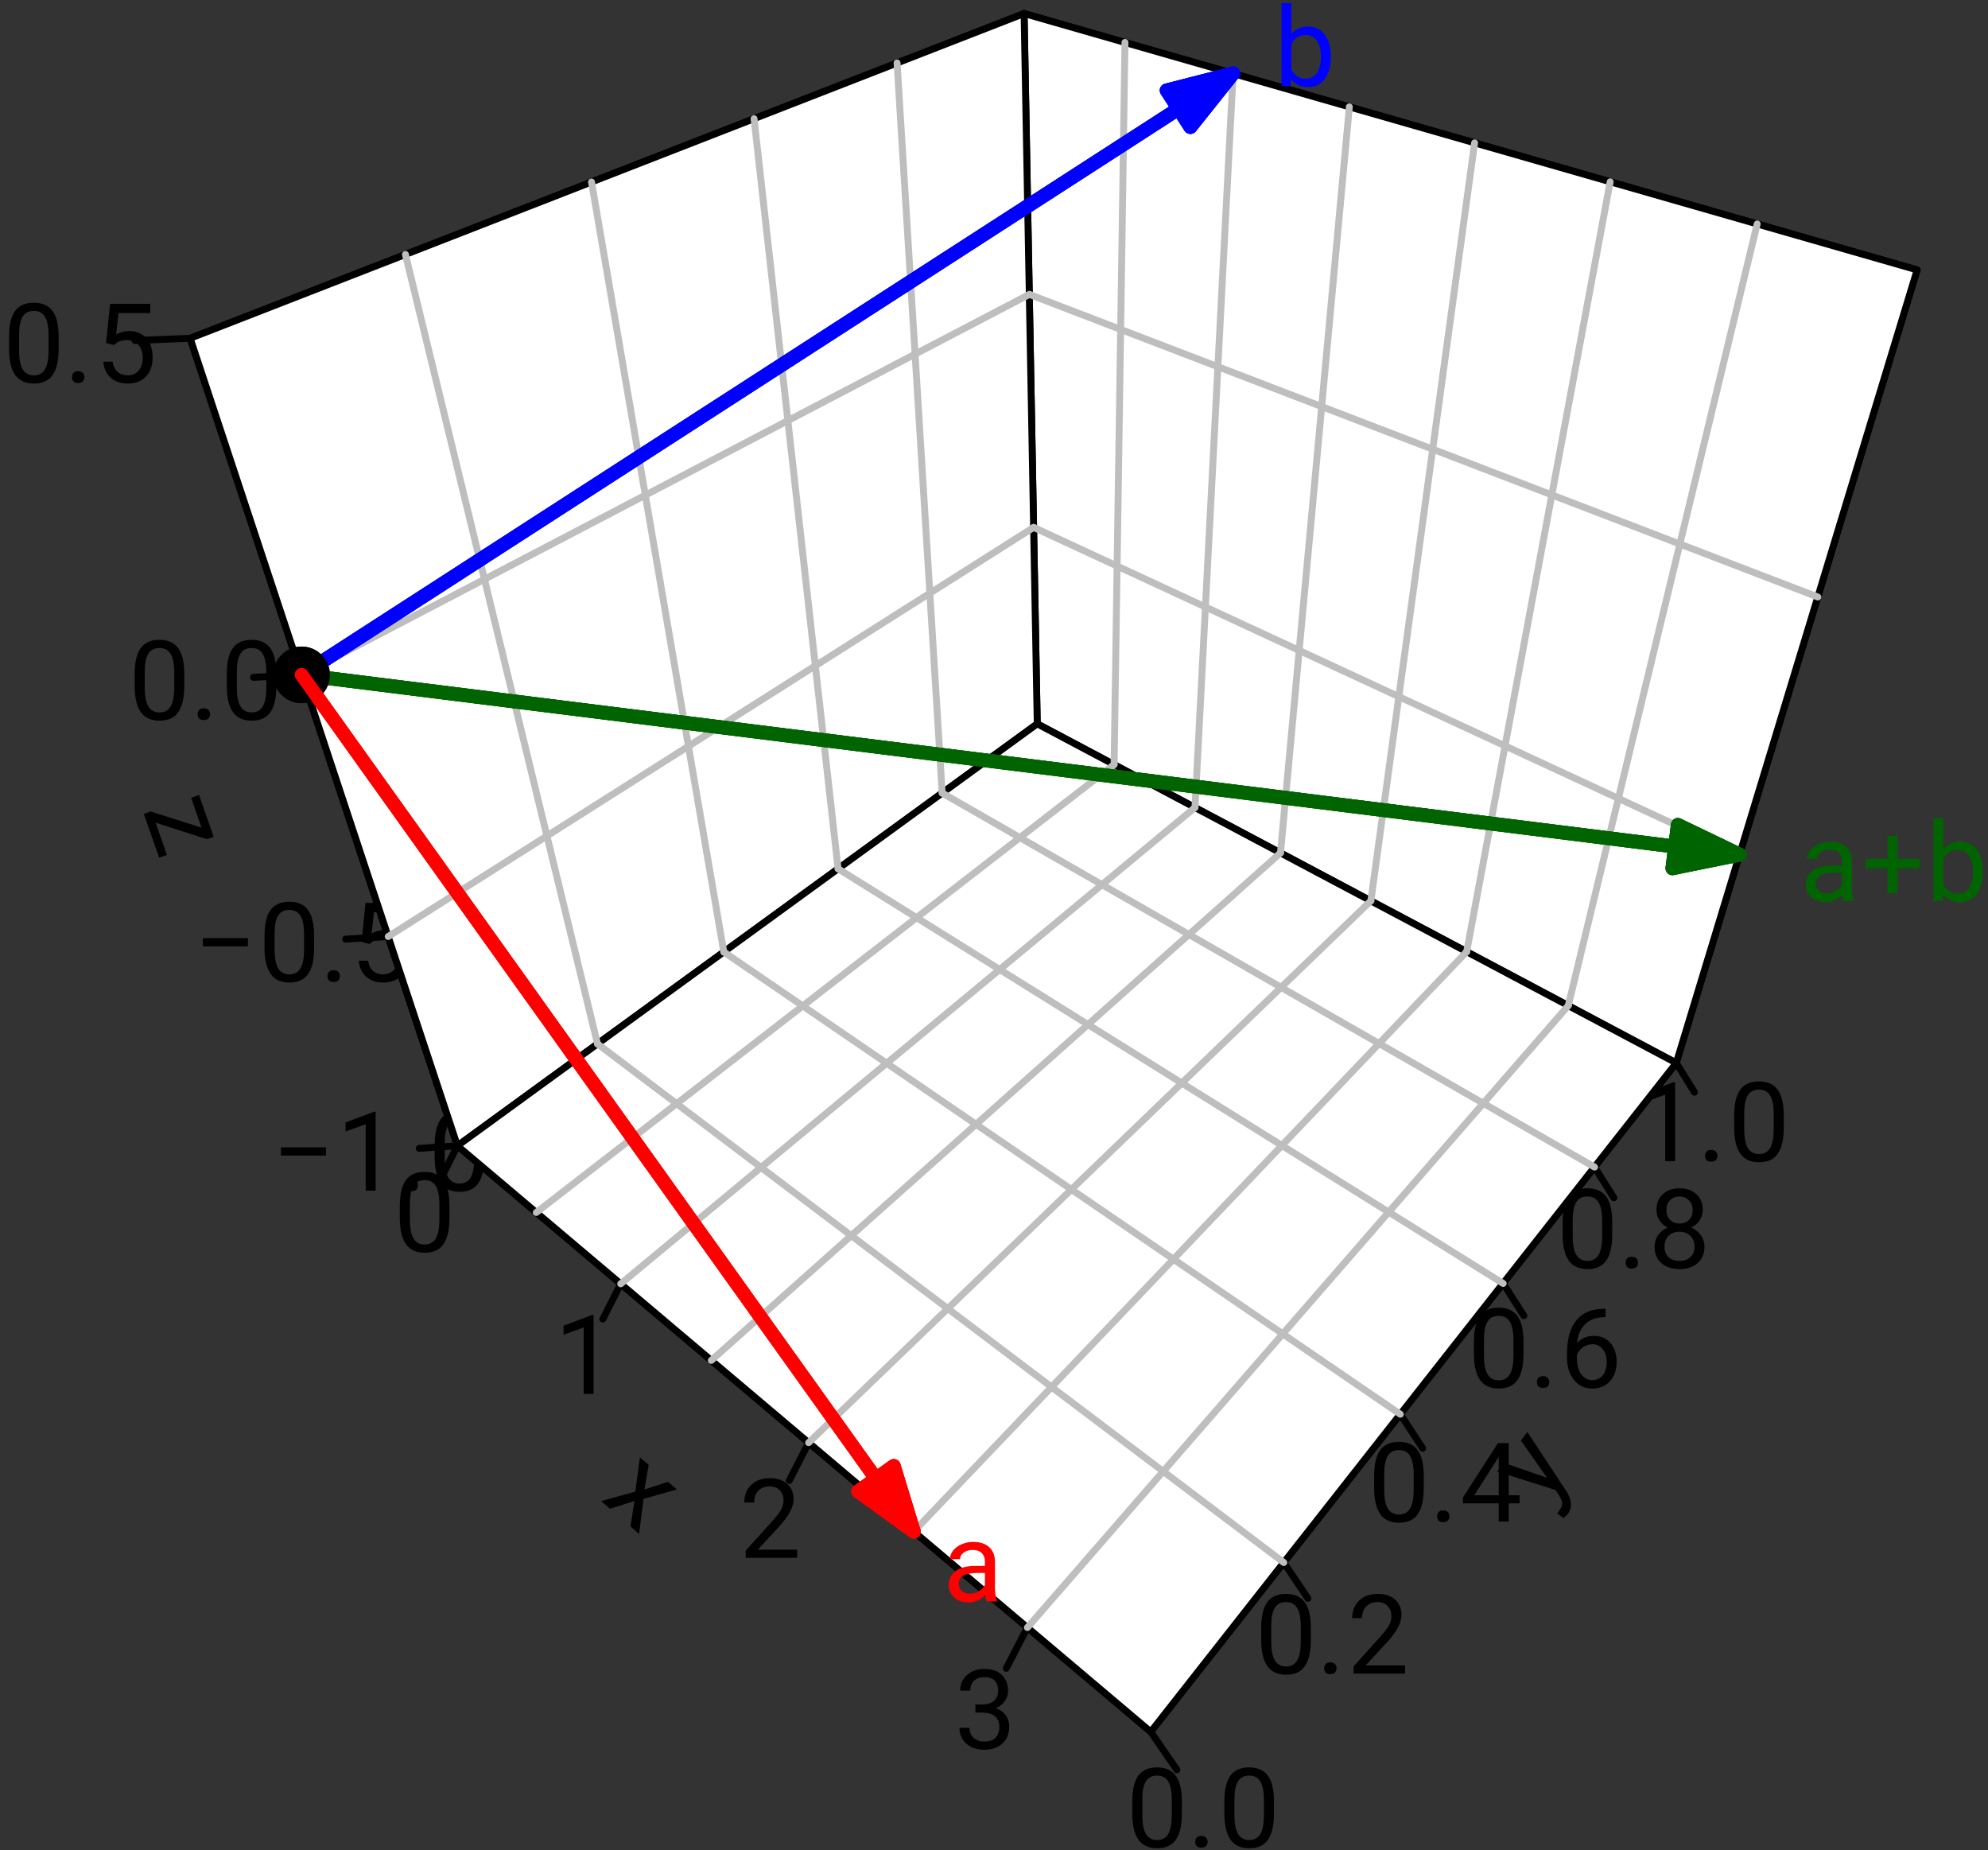 <?xml version="1.0" encoding="UTF-8"?>
<svg xmlns="http://www.w3.org/2000/svg" xmlns:xlink="http://www.w3.org/1999/xlink" width="216" height="201" viewBox="0 0 216 201">
<rect x="0" y="0" width="216" height="201" fill="#333333" stroke="none"/>
<defs>
<g>
<g id="glyph-0-0">
<path d="M 4.875 -1.109 L 7.453 -1.938 L 8.406 -1.109 L 4.781 -0.094 L 4.297 3.719 L 3.359 2.906 L 3.797 0.141 L 1.141 0.984 L 0.172 0.156 L 3.891 -0.875 L 4.391 -4.594 L 5.344 -3.781 Z M 4.875 -1.109 "/>
</g>
<g id="glyph-1-0">
<path d="M 6.062 -3.641 C 6.062 -2.367 5.844 -1.422 5.406 -0.797 C 4.977 -0.18 4.301 0.125 3.375 0.125 C 2.469 0.125 1.797 -0.176 1.359 -0.781 C 0.922 -1.383 0.691 -2.289 0.672 -3.5 L 0.672 -4.938 C 0.672 -6.195 0.883 -7.129 1.312 -7.734 C 1.75 -8.348 2.43 -8.656 3.359 -8.656 C 4.273 -8.656 4.953 -8.359 5.391 -7.766 C 5.828 -7.18 6.051 -6.273 6.062 -5.047 Z M 4.969 -5.125 C 4.969 -6.039 4.836 -6.707 4.578 -7.125 C 4.328 -7.551 3.922 -7.766 3.359 -7.766 C 2.805 -7.766 2.398 -7.551 2.141 -7.125 C 1.891 -6.707 1.766 -6.066 1.766 -5.203 L 1.766 -3.469 C 1.766 -2.551 1.895 -1.867 2.156 -1.422 C 2.426 -0.984 2.832 -0.766 3.375 -0.766 C 3.906 -0.766 4.301 -0.973 4.562 -1.391 C 4.82 -1.805 4.957 -2.457 4.969 -3.344 Z M 4.969 -5.125 "/>
</g>
<g id="glyph-1-1">
<path d="M 4.266 0 L 3.188 0 L 3.188 -7.219 L 1 -6.422 L 1 -7.406 L 4.109 -8.578 L 4.266 -8.578 Z M 4.266 0 "/>
</g>
<g id="glyph-1-2">
<path d="M 6.297 0 L 0.703 0 L 0.703 -0.781 L 3.656 -4.062 C 4.094 -4.562 4.395 -4.961 4.562 -5.266 C 4.727 -5.578 4.812 -5.898 4.812 -6.234 C 4.812 -6.68 4.676 -7.047 4.406 -7.328 C 4.145 -7.617 3.785 -7.766 3.328 -7.766 C 2.797 -7.766 2.379 -7.609 2.078 -7.297 C 1.773 -6.992 1.625 -6.566 1.625 -6.016 L 0.547 -6.016 C 0.547 -6.805 0.797 -7.441 1.297 -7.922 C 1.805 -8.41 2.484 -8.656 3.328 -8.656 C 4.129 -8.656 4.758 -8.445 5.219 -8.031 C 5.676 -7.613 5.906 -7.055 5.906 -6.359 C 5.906 -5.523 5.367 -4.523 4.297 -3.359 L 2.016 -0.891 L 6.297 -0.891 Z M 6.297 0 "/>
</g>
<g id="glyph-1-3">
<path d="M 2.281 -4.797 L 3.094 -4.797 C 3.613 -4.805 4.02 -4.941 4.312 -5.203 C 4.602 -5.461 4.75 -5.816 4.75 -6.266 C 4.75 -7.266 4.25 -7.766 3.25 -7.766 C 2.781 -7.766 2.406 -7.629 2.125 -7.359 C 1.852 -7.086 1.719 -6.734 1.719 -6.297 L 0.625 -6.297 C 0.625 -6.973 0.867 -7.535 1.359 -7.984 C 1.859 -8.43 2.488 -8.656 3.25 -8.656 C 4.051 -8.656 4.68 -8.441 5.141 -8.016 C 5.598 -7.586 5.828 -6.992 5.828 -6.234 C 5.828 -5.859 5.707 -5.5 5.469 -5.156 C 5.227 -4.812 4.898 -4.551 4.484 -4.375 C 4.953 -4.227 5.312 -3.984 5.562 -3.641 C 5.82 -3.297 5.953 -2.875 5.953 -2.375 C 5.953 -1.613 5.703 -1.004 5.203 -0.547 C 4.703 -0.098 4.051 0.125 3.25 0.125 C 2.457 0.125 1.805 -0.094 1.297 -0.531 C 0.797 -0.969 0.547 -1.539 0.547 -2.25 L 1.641 -2.25 C 1.641 -1.801 1.785 -1.441 2.078 -1.172 C 2.367 -0.898 2.766 -0.766 3.266 -0.766 C 3.785 -0.766 4.18 -0.898 4.453 -1.172 C 4.734 -1.453 4.875 -1.848 4.875 -2.359 C 4.875 -2.848 4.723 -3.223 4.422 -3.484 C 4.117 -3.754 3.676 -3.895 3.094 -3.906 L 2.281 -3.906 Z M 2.281 -4.797 "/>
</g>
<g id="glyph-1-4">
<path d="M 0.844 -0.562 C 0.844 -0.75 0.895 -0.906 1 -1.031 C 1.113 -1.156 1.281 -1.219 1.5 -1.219 C 1.727 -1.219 1.898 -1.156 2.016 -1.031 C 2.129 -0.906 2.188 -0.75 2.188 -0.562 C 2.188 -0.383 2.129 -0.234 2.016 -0.109 C 1.898 0.004 1.727 0.062 1.5 0.062 C 1.281 0.062 1.113 0.004 1 -0.109 C 0.895 -0.234 0.844 -0.383 0.844 -0.562 Z M 0.844 -0.562 "/>
</g>
<g id="glyph-1-5">
<path d="M 5.281 -2.859 L 6.469 -2.859 L 6.469 -1.984 L 5.281 -1.984 L 5.281 0 L 4.203 0 L 4.203 -1.984 L 0.312 -1.984 L 0.312 -2.625 L 4.125 -8.531 L 5.281 -8.531 Z M 1.547 -2.859 L 4.203 -2.859 L 4.203 -7.047 L 4.062 -6.812 Z M 1.547 -2.859 "/>
</g>
<g id="glyph-1-6">
<path d="M 4.969 -8.531 L 4.969 -7.625 L 4.766 -7.625 C 3.922 -7.602 3.25 -7.348 2.75 -6.859 C 2.25 -6.379 1.957 -5.703 1.875 -4.828 C 2.332 -5.336 2.945 -5.594 3.719 -5.594 C 4.457 -5.594 5.051 -5.332 5.5 -4.812 C 5.945 -4.289 6.172 -3.613 6.172 -2.781 C 6.172 -1.906 5.93 -1.203 5.453 -0.672 C 4.973 -0.141 4.328 0.125 3.516 0.125 C 2.703 0.125 2.039 -0.188 1.531 -0.812 C 1.031 -1.445 0.781 -2.258 0.781 -3.25 L 0.781 -3.656 C 0.781 -5.227 1.113 -6.43 1.781 -7.266 C 2.445 -8.098 3.441 -8.52 4.766 -8.531 Z M 3.547 -4.688 C 3.172 -4.688 2.828 -4.578 2.516 -4.359 C 2.203 -4.141 1.984 -3.859 1.859 -3.516 L 1.859 -3.125 C 1.859 -2.414 2.016 -1.848 2.328 -1.422 C 2.648 -0.992 3.047 -0.781 3.516 -0.781 C 4.004 -0.781 4.391 -0.957 4.672 -1.312 C 4.953 -1.676 5.094 -2.148 5.094 -2.734 C 5.094 -3.316 4.953 -3.785 4.672 -4.141 C 4.391 -4.504 4.016 -4.688 3.547 -4.688 Z M 3.547 -4.688 "/>
</g>
<g id="glyph-1-7">
<path d="M 5.891 -6.312 C 5.891 -5.883 5.773 -5.504 5.547 -5.172 C 5.316 -4.836 5.016 -4.578 4.641 -4.391 C 5.078 -4.203 5.426 -3.922 5.688 -3.547 C 5.945 -3.18 6.078 -2.766 6.078 -2.297 C 6.078 -1.566 5.828 -0.977 5.328 -0.531 C 4.836 -0.094 4.188 0.125 3.375 0.125 C 2.551 0.125 1.891 -0.094 1.391 -0.531 C 0.898 -0.977 0.656 -1.566 0.656 -2.297 C 0.656 -2.766 0.781 -3.18 1.031 -3.547 C 1.281 -3.922 1.629 -4.203 2.078 -4.391 C 1.703 -4.578 1.406 -4.836 1.188 -5.172 C 0.969 -5.504 0.859 -5.883 0.859 -6.312 C 0.859 -7.031 1.086 -7.598 1.547 -8.016 C 2.004 -8.441 2.613 -8.656 3.375 -8.656 C 4.125 -8.656 4.727 -8.441 5.188 -8.016 C 5.656 -7.598 5.891 -7.031 5.891 -6.312 Z M 5 -2.328 C 5 -2.805 4.848 -3.191 4.547 -3.484 C 4.242 -3.785 3.848 -3.938 3.359 -3.938 C 2.867 -3.938 2.473 -3.785 2.172 -3.484 C 1.879 -3.191 1.734 -2.801 1.734 -2.312 C 1.734 -1.832 1.879 -1.453 2.172 -1.172 C 2.461 -0.898 2.863 -0.766 3.375 -0.766 C 3.875 -0.766 4.27 -0.906 4.562 -1.188 C 4.852 -1.469 5 -1.848 5 -2.328 Z M 3.375 -7.766 C 2.945 -7.766 2.598 -7.629 2.328 -7.359 C 2.066 -7.098 1.938 -6.738 1.938 -6.281 C 1.938 -5.852 2.066 -5.504 2.328 -5.234 C 2.586 -4.961 2.93 -4.828 3.359 -4.828 C 3.797 -4.828 4.145 -4.961 4.406 -5.234 C 4.664 -5.504 4.797 -5.852 4.797 -6.281 C 4.797 -6.719 4.66 -7.07 4.391 -7.344 C 4.117 -7.625 3.781 -7.766 3.375 -7.766 Z M 3.375 -7.766 "/>
</g>
<g id="glyph-1-8">
<path d="M 5.875 -3.812 L 0.984 -3.812 L 0.984 -4.703 L 5.875 -4.703 Z M 5.875 -3.812 "/>
</g>
<g id="glyph-1-9">
<path d="M 1.203 -4.281 L 1.641 -8.531 L 6.016 -8.531 L 6.016 -7.531 L 2.562 -7.531 L 2.297 -5.203 C 2.723 -5.453 3.203 -5.578 3.734 -5.578 C 4.504 -5.578 5.117 -5.316 5.578 -4.797 C 6.035 -4.285 6.266 -3.594 6.266 -2.719 C 6.266 -1.844 6.023 -1.148 5.547 -0.641 C 5.078 -0.129 4.414 0.125 3.562 0.125 C 2.812 0.125 2.195 -0.082 1.719 -0.5 C 1.238 -0.926 0.969 -1.508 0.906 -2.25 L 1.922 -2.25 C 1.992 -1.758 2.172 -1.391 2.453 -1.141 C 2.734 -0.891 3.102 -0.766 3.562 -0.766 C 4.062 -0.766 4.457 -0.938 4.75 -1.281 C 5.039 -1.625 5.188 -2.098 5.188 -2.703 C 5.188 -3.273 5.031 -3.734 4.719 -4.078 C 4.406 -4.422 3.988 -4.594 3.469 -4.594 C 3 -4.594 2.629 -4.492 2.359 -4.297 L 2.078 -4.062 Z M 1.203 -4.281 "/>
</g>
<g id="glyph-1-10">
<path d="M 6.188 -3.094 C 6.188 -2.125 5.961 -1.344 5.516 -0.75 C 5.078 -0.164 4.484 0.125 3.734 0.125 C 2.93 0.125 2.312 -0.16 1.875 -0.734 L 1.812 0 L 0.828 0 L 0.828 -9 L 1.906 -9 L 1.906 -5.641 C 2.344 -6.18 2.945 -6.453 3.719 -6.453 C 4.488 -6.453 5.094 -6.16 5.531 -5.578 C 5.969 -5.004 6.188 -4.207 6.188 -3.188 Z M 5.109 -3.219 C 5.109 -3.957 4.961 -4.523 4.672 -4.922 C 4.391 -5.328 3.984 -5.531 3.453 -5.531 C 2.734 -5.531 2.219 -5.203 1.906 -4.547 L 1.906 -1.797 C 2.238 -1.129 2.754 -0.797 3.453 -0.797 C 3.973 -0.797 4.379 -1 4.672 -1.406 C 4.961 -1.812 5.109 -2.414 5.109 -3.219 Z M 5.109 -3.219 "/>
</g>
<g id="glyph-1-11">
<path d="M 4.734 0 C 4.672 -0.125 4.617 -0.348 4.578 -0.672 C 4.078 -0.141 3.477 0.125 2.781 0.125 C 2.156 0.125 1.641 -0.051 1.234 -0.406 C 0.836 -0.758 0.641 -1.211 0.641 -1.766 C 0.641 -2.422 0.891 -2.93 1.391 -3.297 C 1.891 -3.66 2.598 -3.844 3.516 -3.844 L 4.562 -3.844 L 4.562 -4.344 C 4.562 -4.719 4.445 -5.016 4.219 -5.234 C 4 -5.461 3.664 -5.578 3.219 -5.578 C 2.832 -5.578 2.508 -5.477 2.25 -5.281 C 1.988 -5.094 1.859 -4.859 1.859 -4.578 L 0.766 -4.578 C 0.766 -4.898 0.875 -5.207 1.094 -5.5 C 1.32 -5.789 1.629 -6.02 2.016 -6.188 C 2.398 -6.363 2.82 -6.453 3.281 -6.453 C 4.02 -6.453 4.594 -6.27 5 -5.906 C 5.414 -5.539 5.633 -5.039 5.656 -4.406 L 5.656 -1.484 C 5.656 -0.898 5.727 -0.438 5.875 -0.094 L 5.875 0 Z M 2.938 -0.828 C 3.281 -0.828 3.602 -0.914 3.906 -1.094 C 4.207 -1.27 4.426 -1.5 4.562 -1.781 L 4.562 -3.078 L 3.719 -3.078 C 2.383 -3.078 1.719 -2.688 1.719 -1.906 C 1.719 -1.57 1.832 -1.305 2.062 -1.109 C 2.289 -0.922 2.582 -0.828 2.938 -0.828 Z M 2.938 -0.828 "/>
</g>
<g id="glyph-1-12">
<path d="M 3.922 -4.578 L 6.312 -4.578 L 6.312 -3.547 L 3.922 -3.547 L 3.922 -0.859 L 2.844 -0.859 L 2.844 -3.547 L 0.453 -3.547 L 0.453 -4.578 L 2.844 -4.578 L 2.844 -7.062 L 3.922 -7.062 Z M 3.922 -4.578 "/>
</g>
<g id="glyph-2-0">
<path d="M 0.484 -3.266 L -2.375 -7.328 L -1.672 -8.25 L 2.594 -1.781 C 3.188 -0.82 3.223 0 2.703 0.688 L 2.562 0.844 L 2.25 1.109 L 1.562 0.578 L 1.75 0.359 C 1.977 0.066 2.098 -0.203 2.109 -0.453 C 2.117 -0.703 2.004 -1.008 1.766 -1.375 L 1.391 -1.953 L -4.953 -3.953 L -4.234 -4.906 Z M 0.484 -3.266 "/>
</g>
<g id="glyph-3-0">
<path d="M 1.453 1.438 L 2.688 4.938 L 1.844 5.234 L 0.172 0.484 L 0.922 0.219 L 6.453 1.984 L 5.312 -1.266 L 6.172 -1.578 L 7.766 2.969 L 7.047 3.234 Z M 1.453 1.438 "/>
</g>
</g>
</defs>
<path fill="none" stroke-width="0.75" stroke-linecap="round" stroke-linejoin="round" stroke="rgb(0%, 0%, 0%)" stroke-opacity="1" stroke-miterlimit="10" d="M 130.699 131.371 L 200.129 94.531 " transform="matrix(1, 0, 0, -1, -18, 210)"/>
<path fill="none" stroke-width="0.75" stroke-linecap="round" stroke-linejoin="round" stroke="rgb(0%, 0%, 0%)" stroke-opacity="1" stroke-miterlimit="10" d="M 200.129 94.531 L 226.301 180.68 " transform="matrix(1, 0, 0, -1, -18, 210)"/>
<path fill="none" stroke-width="0.75" stroke-linecap="round" stroke-linejoin="round" stroke="rgb(0%, 0%, 0%)" stroke-opacity="1" stroke-miterlimit="10" d="M 226.301 180.68 L 129.27 208.531 " transform="matrix(1, 0, 0, -1, -18, 210)"/>
<path fill="none" stroke-width="0.75" stroke-linecap="round" stroke-linejoin="round" stroke="rgb(0%, 0%, 0%)" stroke-opacity="1" stroke-miterlimit="10" d="M 129.27 208.531 L 130.699 131.371 " transform="matrix(1, 0, 0, -1, -18, 210)"/>
<path fill="none" stroke-width="0.75" stroke-linecap="round" stroke-linejoin="round" stroke="rgb(0%, 0%, 0%)" stroke-opacity="1" stroke-miterlimit="10" d="M 67.699 85.531 L 130.699 131.371 " transform="matrix(1, 0, 0, -1, -18, 210)"/>
<path fill="none" stroke-width="0.75" stroke-linecap="round" stroke-linejoin="round" stroke="rgb(0%, 0%, 0%)" stroke-opacity="1" stroke-miterlimit="10" d="M 129.27 208.531 L 38.66 173.25 " transform="matrix(1, 0, 0, -1, -18, 210)"/>
<path fill="none" stroke-width="0.75" stroke-linecap="round" stroke-linejoin="round" stroke="rgb(0%, 0%, 0%)" stroke-opacity="1" stroke-miterlimit="10" d="M 38.66 173.25 L 67.699 85.531 " transform="matrix(1, 0, 0, -1, -18, 210)"/>
<path fill="none" stroke-width="0.75" stroke-linecap="round" stroke-linejoin="round" stroke="rgb(0%, 0%, 0%)" stroke-opacity="1" stroke-miterlimit="10" d="M 67.699 85.531 L 143.031 21.871 " transform="matrix(1, 0, 0, -1, -18, 210)"/>
<path fill="none" stroke-width="0.75" stroke-linecap="round" stroke-linejoin="round" stroke="rgb(0%, 0%, 0%)" stroke-opacity="1" stroke-miterlimit="10" d="M 143.031 21.871 L 200.129 94.531 " transform="matrix(1, 0, 0, -1, -18, 210)"/>
<g fill="rgb(0%, 0%, 0%)" fill-opacity="1">
<use xlink:href="#glyph-0-0" x="65.14" y="162.91"/>
</g>
<path fill="none" stroke-width="0.75" stroke-linecap="round" stroke-linejoin="round" stroke="rgb(0%, 0%, 0%)" stroke-opacity="1" stroke-miterlimit="10" d="M 67.699 85.531 L 65.898 81.941 " transform="matrix(1, 0, 0, -1, -18, 210)"/>
<g fill="rgb(0%, 0%, 0%)" fill-opacity="1">
<use xlink:href="#glyph-1-0" x="42.77" y="135.96"/>
</g>
<path fill="none" stroke-width="0.75" stroke-linecap="round" stroke-linejoin="round" stroke="rgb(0%, 0%, 0%)" stroke-opacity="1" stroke-miterlimit="10" d="M 85.441 70.539 L 83.5 66.711 " transform="matrix(1, 0, 0, -1, -18, 210)"/>
<g fill="rgb(0%, 0%, 0%)" fill-opacity="1">
<use xlink:href="#glyph-1-1" x="60.23" y="151.42"/>
</g>
<path fill="none" stroke-width="0.75" stroke-linecap="round" stroke-linejoin="round" stroke="rgb(0%, 0%, 0%)" stroke-opacity="1" stroke-miterlimit="10" d="M 105.859 53.281 L 103.762 49.18 " transform="matrix(1, 0, 0, -1, -18, 210)"/>
<g fill="rgb(0%, 0%, 0%)" fill-opacity="1">
<use xlink:href="#glyph-1-2" x="80.32" y="169.23"/>
</g>
<path fill="none" stroke-width="0.75" stroke-linecap="round" stroke-linejoin="round" stroke="rgb(0%, 0%, 0%)" stroke-opacity="1" stroke-miterlimit="10" d="M 129.629 33.199 L 127.328 28.77 " transform="matrix(1, 0, 0, -1, -18, 210)"/>
<g fill="rgb(0%, 0%, 0%)" fill-opacity="1">
<use xlink:href="#glyph-1-3" x="103.7" y="189.95"/>
</g>
<g fill="rgb(0%, 0%, 0%)" fill-opacity="1">
<use xlink:href="#glyph-2-0" x="167.62" y="163.81"/>
</g>
<path fill="none" stroke-width="0.75" stroke-linecap="round" stroke-linejoin="round" stroke="rgb(0%, 0%, 0%)" stroke-opacity="1" stroke-miterlimit="10" d="M 143.031 21.871 L 145.871 17.75 " transform="matrix(1, 0, 0, -1, -18, 210)"/>
<g fill="rgb(0%, 0%, 0%)" fill-opacity="1">
<use xlink:href="#glyph-1-0" x="122.35" y="200.65"/>
<use xlink:href="#glyph-1-4" x="129.022" y="200.65"/>
<use xlink:href="#glyph-1-0" x="132.358" y="200.65"/>
</g>
<path fill="none" stroke-width="0.75" stroke-linecap="round" stroke-linejoin="round" stroke="rgb(0%, 0%, 0%)" stroke-opacity="1" stroke-miterlimit="10" d="M 157.488 40.262 L 160.102 36.371 " transform="matrix(1, 0, 0, -1, -18, 210)"/>
<g fill="rgb(0%, 0%, 0%)" fill-opacity="1">
<use xlink:href="#glyph-1-0" x="136.36" y="181.8"/>
<use xlink:href="#glyph-1-4" x="143.032" y="181.8"/>
<use xlink:href="#glyph-1-2" x="146.368" y="181.8"/>
</g>
<path fill="none" stroke-width="0.75" stroke-linecap="round" stroke-linejoin="round" stroke="rgb(0%, 0%, 0%)" stroke-opacity="1" stroke-miterlimit="10" d="M 170.148 56.371 L 172.57 52.68 " transform="matrix(1, 0, 0, -1, -18, 210)"/>
<g fill="rgb(0%, 0%, 0%)" fill-opacity="1">
<use xlink:href="#glyph-1-0" x="148.63" y="165.29"/>
<use xlink:href="#glyph-1-4" x="155.302" y="165.29"/>
<use xlink:href="#glyph-1-5" x="158.638" y="165.29"/>
</g>
<path fill="none" stroke-width="0.75" stroke-linecap="round" stroke-linejoin="round" stroke="rgb(0%, 0%, 0%)" stroke-opacity="1" stroke-miterlimit="10" d="M 181.32 70.578 L 183.57 67.078 " transform="matrix(1, 0, 0, -1, -18, 210)"/>
<g fill="rgb(0%, 0%, 0%)" fill-opacity="1">
<use xlink:href="#glyph-1-0" x="159.47" y="150.71"/>
<use xlink:href="#glyph-1-4" x="166.142" y="150.71"/>
<use xlink:href="#glyph-1-6" x="169.478" y="150.71"/>
</g>
<path fill="none" stroke-width="0.75" stroke-linecap="round" stroke-linejoin="round" stroke="rgb(0%, 0%, 0%)" stroke-opacity="1" stroke-miterlimit="10" d="M 191.25 83.219 L 193.352 79.879 " transform="matrix(1, 0, 0, -1, -18, 210)"/>
<g fill="rgb(0%, 0%, 0%)" fill-opacity="1">
<use xlink:href="#glyph-1-0" x="169.11" y="137.74"/>
<use xlink:href="#glyph-1-4" x="175.782" y="137.74"/>
<use xlink:href="#glyph-1-7" x="179.118" y="137.74"/>
</g>
<path fill="none" stroke-width="0.75" stroke-linecap="round" stroke-linejoin="round" stroke="rgb(0%, 0%, 0%)" stroke-opacity="1" stroke-miterlimit="10" d="M 200.129 94.531 L 202.109 91.352 " transform="matrix(1, 0, 0, -1, -18, 210)"/>
<g fill="rgb(0%, 0%, 0%)" fill-opacity="1">
<use xlink:href="#glyph-1-1" x="177.74" y="126.13"/>
<use xlink:href="#glyph-1-4" x="184.412" y="126.13"/>
<use xlink:href="#glyph-1-0" x="187.748" y="126.13"/>
</g>
<g fill="rgb(0%, 0%, 0%)" fill-opacity="1">
<use xlink:href="#glyph-3-0" x="15.45" y="87.93"/>
</g>
<path fill="none" stroke-width="0.75" stroke-linecap="round" stroke-linejoin="round" stroke="rgb(0%, 0%, 0%)" stroke-opacity="1" stroke-miterlimit="10" d="M 67.699 85.531 L 63.551 85.25 " transform="matrix(1, 0, 0, -1, -18, 210)"/>
<g fill="rgb(0%, 0%, 0%)" fill-opacity="1">
<use xlink:href="#glyph-1-8" x="29.54" y="129.34"/>
<use xlink:href="#glyph-1-1" x="36.548" y="129.34"/>
<use xlink:href="#glyph-1-4" x="43.22" y="129.34"/>
<use xlink:href="#glyph-1-0" x="46.556" y="129.34"/>
</g>
<path fill="none" stroke-width="0.75" stroke-linecap="round" stroke-linejoin="round" stroke="rgb(0%, 0%, 0%)" stroke-opacity="1" stroke-miterlimit="10" d="M 60.18 108.262 L 55.551 107.98 " transform="matrix(1, 0, 0, -1, -18, 210)"/>
<g fill="rgb(0%, 0%, 0%)" fill-opacity="1">
<use xlink:href="#glyph-1-8" x="21.06" y="106.61"/>
<use xlink:href="#glyph-1-0" x="28.068" y="106.61"/>
<use xlink:href="#glyph-1-4" x="34.74" y="106.61"/>
<use xlink:href="#glyph-1-9" x="38.076" y="106.61"/>
</g>
<path fill="none" stroke-width="0.75" stroke-linecap="round" stroke-linejoin="round" stroke="rgb(0%, 0%, 0%)" stroke-opacity="1" stroke-miterlimit="10" d="M 50.77 136.691 L 45.539 136.422 " transform="matrix(1, 0, 0, -1, -18, 210)"/>
<g fill="rgb(0%, 0%, 0%)" fill-opacity="1">
<use xlink:href="#glyph-1-0" x="13.96" y="78.16"/>
<use xlink:href="#glyph-1-4" x="20.632" y="78.16"/>
<use xlink:href="#glyph-1-0" x="23.968" y="78.16"/>
</g>
<path fill="none" stroke-width="0.75" stroke-linecap="round" stroke-linejoin="round" stroke="rgb(0%, 0%, 0%)" stroke-opacity="1" stroke-miterlimit="10" d="M 38.66 173.25 L 32.672 173.012 " transform="matrix(1, 0, 0, -1, -18, 210)"/>
<g fill="rgb(0%, 0%, 0%)" fill-opacity="1">
<use xlink:href="#glyph-1-0" x="0.31" y="41.54"/>
<use xlink:href="#glyph-1-4" x="6.982" y="41.54"/>
<use xlink:href="#glyph-1-9" x="10.318" y="41.54"/>
</g>
<path fill="none" stroke-width="0.75" stroke-linecap="round" stroke-linejoin="round" stroke="rgb(0%, 0%, 0%)" stroke-opacity="1" stroke-dasharray="0 3" stroke-miterlimit="10" d="M 38.66 173.25 L 147.949 111.852 " transform="matrix(1, 0, 0, -1, -18, 210)"/>
<path fill="none" stroke-width="0.75" stroke-linecap="round" stroke-linejoin="round" stroke="rgb(0%, 0%, 0%)" stroke-opacity="1" stroke-dasharray="0 3" stroke-miterlimit="10" d="M 147.949 111.852 L 143.031 21.871 " transform="matrix(1, 0, 0, -1, -18, 210)"/>
<path fill="none" stroke-width="0.75" stroke-linecap="round" stroke-linejoin="round" stroke="rgb(0%, 0%, 0%)" stroke-opacity="1" stroke-dasharray="0 3" stroke-miterlimit="10" d="M 147.949 111.852 L 226.301 180.68 " transform="matrix(1, 0, 0, -1, -18, 210)"/>
<path fill-rule="nonzero" fill="rgb(100%, 100%, 100%)" fill-opacity="1" d="M 112.699 78.629 L 182.129 115.469 L 208.301 29.32 L 111.27 1.469 Z M 112.699 78.629 "/>
<path fill="none" stroke-width="0.75" stroke-linecap="round" stroke-linejoin="round" stroke="rgb(0%, 0%, 0%)" stroke-opacity="1" stroke-miterlimit="10" d="M 130.699 131.371 L 200.129 94.531 L 226.301 180.68 L 129.27 208.531 L 130.699 131.371 " transform="matrix(1, 0, 0, -1, -18, 210)"/>
<path fill-rule="nonzero" fill="rgb(100%, 100%, 100%)" fill-opacity="1" d="M 49.699 124.469 L 112.699 78.629 L 111.27 1.469 L 20.66 36.75 Z M 49.699 124.469 "/>
<path fill="none" stroke-width="0.75" stroke-linecap="round" stroke-linejoin="round" stroke="rgb(0%, 0%, 0%)" stroke-opacity="1" stroke-miterlimit="10" d="M 67.699 85.531 L 130.699 131.371 L 129.27 208.531 L 38.66 173.25 L 67.699 85.531 " transform="matrix(1, 0, 0, -1, -18, 210)"/>
<path fill-rule="nonzero" fill="rgb(100%, 100%, 100%)" fill-opacity="1" d="M 49.699 124.469 L 125.031 188.129 L 182.129 115.469 L 112.699 78.629 Z M 49.699 124.469 "/>
<path fill="none" stroke-width="0.75" stroke-linecap="round" stroke-linejoin="round" stroke="rgb(0%, 0%, 0%)" stroke-opacity="1" stroke-miterlimit="10" d="M 67.699 85.531 L 143.031 21.871 L 200.129 94.531 L 130.699 131.371 L 67.699 85.531 " transform="matrix(1, 0, 0, -1, -18, 210)"/>
<path fill="none" stroke-width="0.75" stroke-linecap="round" stroke-linejoin="round" stroke="rgb(74.51%, 74.51%, 74.51%)" stroke-opacity="1" stroke-miterlimit="10" d="M 130.309 152.711 L 60.18 108.262 " transform="matrix(1, 0, 0, -1, -18, 210)"/>
<path fill="none" stroke-width="0.75" stroke-linecap="round" stroke-linejoin="round" stroke="rgb(74.51%, 74.51%, 74.51%)" stroke-opacity="1" stroke-miterlimit="10" d="M 129.84 178.02 L 50.77 136.691 " transform="matrix(1, 0, 0, -1, -18, 210)"/>
<path fill="none" stroke-width="0.75" stroke-linecap="round" stroke-linejoin="round" stroke="rgb(74.51%, 74.51%, 74.51%)" stroke-opacity="1" stroke-miterlimit="10" d="M 62.051 182.359 L 82.922 96.602 " transform="matrix(1, 0, 0, -1, -18, 210)"/>
<path fill="none" stroke-width="0.75" stroke-linecap="round" stroke-linejoin="round" stroke="rgb(74.51%, 74.51%, 74.51%)" stroke-opacity="1" stroke-miterlimit="10" d="M 82.27 190.23 L 96.641 106.59 " transform="matrix(1, 0, 0, -1, -18, 210)"/>
<path fill="none" stroke-width="0.75" stroke-linecap="round" stroke-linejoin="round" stroke="rgb(74.51%, 74.51%, 74.51%)" stroke-opacity="1" stroke-miterlimit="10" d="M 99.93 197.109 L 109.059 115.629 " transform="matrix(1, 0, 0, -1, -18, 210)"/>
<path fill="none" stroke-width="0.75" stroke-linecap="round" stroke-linejoin="round" stroke="rgb(74.51%, 74.51%, 74.51%)" stroke-opacity="1" stroke-miterlimit="10" d="M 115.469 203.16 L 120.371 123.852 " transform="matrix(1, 0, 0, -1, -18, 210)"/>
<path fill="none" stroke-width="0.75" stroke-linecap="round" stroke-linejoin="round" stroke="rgb(74.51%, 74.51%, 74.51%)" stroke-opacity="1" stroke-miterlimit="10" d="M 140.23 205.391 L 139.051 126.949 " transform="matrix(1, 0, 0, -1, -18, 210)"/>
<path fill="none" stroke-width="0.75" stroke-linecap="round" stroke-linejoin="round" stroke="rgb(74.51%, 74.51%, 74.51%)" stroke-opacity="1" stroke-miterlimit="10" d="M 151.98 202.02 L 147.84 122.281 " transform="matrix(1, 0, 0, -1, -18, 210)"/>
<path fill="none" stroke-width="0.75" stroke-linecap="round" stroke-linejoin="round" stroke="rgb(74.51%, 74.51%, 74.51%)" stroke-opacity="1" stroke-miterlimit="10" d="M 164.609 198.391 L 157.129 117.352 " transform="matrix(1, 0, 0, -1, -18, 210)"/>
<path fill="none" stroke-width="0.75" stroke-linecap="round" stroke-linejoin="round" stroke="rgb(74.51%, 74.51%, 74.51%)" stroke-opacity="1" stroke-miterlimit="10" d="M 178.219 194.48 L 166.949 112.141 " transform="matrix(1, 0, 0, -1, -18, 210)"/>
<path fill="none" stroke-width="0.75" stroke-linecap="round" stroke-linejoin="round" stroke="rgb(74.51%, 74.51%, 74.51%)" stroke-opacity="1" stroke-miterlimit="10" d="M 192.949 190.25 L 177.359 106.621 " transform="matrix(1, 0, 0, -1, -18, 210)"/>
<path fill="none" stroke-width="0.75" stroke-linecap="round" stroke-linejoin="round" stroke="rgb(74.51%, 74.51%, 74.51%)" stroke-opacity="1" stroke-miterlimit="10" d="M 208.922 185.672 L 188.398 100.762 " transform="matrix(1, 0, 0, -1, -18, 210)"/>
<path fill="none" stroke-width="0.75" stroke-linecap="round" stroke-linejoin="round" stroke="rgb(74.51%, 74.51%, 74.51%)" stroke-opacity="1" stroke-miterlimit="10" d="M 207.012 117.16 L 130.309 152.711 " transform="matrix(1, 0, 0, -1, -18, 210)"/>
<path fill="none" stroke-width="0.75" stroke-linecap="round" stroke-linejoin="round" stroke="rgb(74.51%, 74.51%, 74.51%)" stroke-opacity="1" stroke-miterlimit="10" d="M 215.512 145.148 L 129.84 178.02 " transform="matrix(1, 0, 0, -1, -18, 210)"/>
<path fill="none" stroke-width="0.75" stroke-linecap="round" stroke-linejoin="round" stroke="rgb(74.51%, 74.51%, 74.51%)" stroke-opacity="1" stroke-miterlimit="10" d="M 139.051 126.949 L 76.27 78.289 " transform="matrix(1, 0, 0, -1, -18, 210)"/>
<path fill="none" stroke-width="0.75" stroke-linecap="round" stroke-linejoin="round" stroke="rgb(74.51%, 74.51%, 74.51%)" stroke-opacity="1" stroke-miterlimit="10" d="M 147.84 122.281 L 85.441 70.539 " transform="matrix(1, 0, 0, -1, -18, 210)"/>
<path fill="none" stroke-width="0.75" stroke-linecap="round" stroke-linejoin="round" stroke="rgb(74.51%, 74.51%, 74.51%)" stroke-opacity="1" stroke-miterlimit="10" d="M 157.129 117.352 L 95.281 62.219 " transform="matrix(1, 0, 0, -1, -18, 210)"/>
<path fill="none" stroke-width="0.75" stroke-linecap="round" stroke-linejoin="round" stroke="rgb(74.51%, 74.51%, 74.51%)" stroke-opacity="1" stroke-miterlimit="10" d="M 166.949 112.141 L 105.859 53.281 " transform="matrix(1, 0, 0, -1, -18, 210)"/>
<path fill="none" stroke-width="0.75" stroke-linecap="round" stroke-linejoin="round" stroke="rgb(74.51%, 74.51%, 74.51%)" stroke-opacity="1" stroke-miterlimit="10" d="M 177.359 106.621 L 117.281 43.629 " transform="matrix(1, 0, 0, -1, -18, 210)"/>
<path fill="none" stroke-width="0.75" stroke-linecap="round" stroke-linejoin="round" stroke="rgb(74.51%, 74.51%, 74.51%)" stroke-opacity="1" stroke-miterlimit="10" d="M 188.398 100.762 L 129.629 33.199 " transform="matrix(1, 0, 0, -1, -18, 210)"/>
<path fill="none" stroke-width="0.75" stroke-linecap="round" stroke-linejoin="round" stroke="rgb(74.51%, 74.51%, 74.51%)" stroke-opacity="1" stroke-miterlimit="10" d="M 157.488 40.262 L 82.922 96.602 " transform="matrix(1, 0, 0, -1, -18, 210)"/>
<path fill="none" stroke-width="0.75" stroke-linecap="round" stroke-linejoin="round" stroke="rgb(74.51%, 74.51%, 74.51%)" stroke-opacity="1" stroke-miterlimit="10" d="M 170.148 56.371 L 96.641 106.59 " transform="matrix(1, 0, 0, -1, -18, 210)"/>
<path fill="none" stroke-width="0.75" stroke-linecap="round" stroke-linejoin="round" stroke="rgb(74.51%, 74.51%, 74.51%)" stroke-opacity="1" stroke-miterlimit="10" d="M 181.32 70.578 L 109.059 115.629 " transform="matrix(1, 0, 0, -1, -18, 210)"/>
<path fill="none" stroke-width="0.75" stroke-linecap="round" stroke-linejoin="round" stroke="rgb(74.51%, 74.51%, 74.51%)" stroke-opacity="1" stroke-miterlimit="10" d="M 191.25 83.219 L 120.371 123.852 " transform="matrix(1, 0, 0, -1, -18, 210)"/>
<path fill="none" stroke-width="1.5" stroke-linecap="round" stroke-linejoin="round" stroke="rgb(0%, 0%, 100%)" stroke-opacity="1" stroke-miterlimit="10" d="M 50.77 136.691 L 151.98 202.02 " transform="matrix(1, 0, 0, -1, -18, 210)"/>
<path fill="none" stroke-width="1.5" stroke-linecap="round" stroke-linejoin="round" stroke="rgb(0%, 39.215%, 0%)" stroke-opacity="1" stroke-miterlimit="10" d="M 50.77 136.691 L 207.012 117.16 " transform="matrix(1, 0, 0, -1, -18, 210)"/>
<path fill="none" stroke-width="1.5" stroke-linecap="round" stroke-linejoin="round" stroke="rgb(100%, 0%, 0%)" stroke-opacity="1" stroke-miterlimit="10" d="M 50.77 136.691 L 117.281 43.629 " transform="matrix(1, 0, 0, -1, -18, 210)"/>
<path fill-rule="nonzero" fill="rgb(0%, 0%, 100%)" fill-opacity="1" stroke-width="1.5" stroke-linecap="round" stroke-linejoin="round" stroke="rgb(0%, 0%, 100%)" stroke-opacity="1" stroke-miterlimit="10" d="M 147.34 196.199 L 151.98 202.02 L 144.762 200.18 Z M 147.34 196.199 " transform="matrix(1, 0, 0, -1, -18, 210)"/>
<path fill-rule="nonzero" fill="rgb(0%, 39.215%, 0%)" fill-opacity="1" stroke-width="1.5" stroke-linecap="round" stroke-linejoin="round" stroke="rgb(0%, 39.215%, 0%)" stroke-opacity="1" stroke-miterlimit="10" d="M 199.711 115.68 L 207.012 117.16 L 200.301 120.391 Z M 199.711 115.68 " transform="matrix(1, 0, 0, -1, -18, 210)"/>
<path fill-rule="nonzero" fill="rgb(100%, 0%, 0%)" fill-opacity="1" stroke-width="1.5" stroke-linecap="round" stroke-linejoin="round" stroke="rgb(100%, 0%, 0%)" stroke-opacity="1" stroke-miterlimit="10" d="M 111.25 47.988 L 117.281 43.629 L 115.109 50.75 Z M 111.25 47.988 " transform="matrix(1, 0, 0, -1, -18, 210)"/>
<path fill="none" stroke-width="1.5" stroke-linecap="round" stroke-linejoin="round" stroke="rgb(0%, 0%, 100%)" stroke-opacity="1" stroke-miterlimit="10" d="M 50.77 136.691 L 151.98 202.02 " transform="matrix(1, 0, 0, -1, -18, 210)"/>
<path fill-rule="nonzero" fill="rgb(0%, 0%, 100%)" fill-opacity="1" stroke-width="1.5" stroke-linecap="round" stroke-linejoin="round" stroke="rgb(0%, 0%, 100%)" stroke-opacity="1" stroke-miterlimit="10" d="M 147.34 196.199 L 151.98 202.02 L 144.762 200.18 Z M 147.34 196.199 " transform="matrix(1, 0, 0, -1, -18, 210)"/>
<path fill="none" stroke-width="1.5" stroke-linecap="round" stroke-linejoin="round" stroke="rgb(0%, 39.215%, 0%)" stroke-opacity="1" stroke-miterlimit="10" d="M 50.77 136.691 L 207.012 117.16 " transform="matrix(1, 0, 0, -1, -18, 210)"/>
<path fill-rule="nonzero" fill="rgb(0%, 39.215%, 0%)" fill-opacity="1" stroke-width="1.5" stroke-linecap="round" stroke-linejoin="round" stroke="rgb(0%, 39.215%, 0%)" stroke-opacity="1" stroke-miterlimit="10" d="M 199.711 115.68 L 207.012 117.16 L 200.301 120.391 Z M 199.711 115.68 " transform="matrix(1, 0, 0, -1, -18, 210)"/>
<path fill-rule="nonzero" fill="rgb(0%, 0%, 0%)" fill-opacity="1" stroke-width="0.75" stroke-linecap="round" stroke-linejoin="round" stroke="rgb(0%, 0%, 0%)" stroke-opacity="1" stroke-miterlimit="10" d="M 48.07 136.691 C 48.07 138.172 49.281 139.391 50.77 139.391 C 52.25 139.391 53.469 138.172 53.469 136.691 C 53.469 135.199 52.25 133.988 50.77 133.988 C 49.281 133.988 48.07 135.199 48.07 136.691 " transform="matrix(1, 0, 0, -1, -18, 210)"/>
<path fill="none" stroke-width="1.5" stroke-linecap="round" stroke-linejoin="round" stroke="rgb(100%, 0%, 0%)" stroke-opacity="1" stroke-miterlimit="10" d="M 50.77 136.691 L 117.281 43.629 " transform="matrix(1, 0, 0, -1, -18, 210)"/>
<path fill-rule="nonzero" fill="rgb(100%, 0%, 0%)" fill-opacity="1" stroke-width="1.5" stroke-linecap="round" stroke-linejoin="round" stroke="rgb(100%, 0%, 0%)" stroke-opacity="1" stroke-miterlimit="10" d="M 111.25 47.988 L 117.281 43.629 L 115.109 50.75 Z M 111.25 47.988 " transform="matrix(1, 0, 0, -1, -18, 210)"/>
<g fill="rgb(0%, 0%, 100%)" fill-opacity="1">
<use xlink:href="#glyph-1-10" x="138.41" y="9.34"/>
</g>
<path fill="none" stroke-width="1.5" stroke-linecap="round" stroke-linejoin="round" stroke="rgb(0%, 0%, 100%)" stroke-opacity="1" stroke-miterlimit="10" d="M 50.77 136.691 L 151.98 202.02 " transform="matrix(1, 0, 0, -1, -18, 210)"/>
<path fill-rule="nonzero" fill="rgb(0%, 0%, 100%)" fill-opacity="1" stroke-width="1.5" stroke-linecap="round" stroke-linejoin="round" stroke="rgb(0%, 0%, 100%)" stroke-opacity="1" stroke-miterlimit="10" d="M 147.34 196.199 L 151.98 202.02 L 144.762 200.18 Z M 147.34 196.199 " transform="matrix(1, 0, 0, -1, -18, 210)"/>
<g fill="rgb(0%, 39.215%, 0%)" fill-opacity="1">
<use xlink:href="#glyph-1-11" x="195.57" y="97.88"/>
<use xlink:href="#glyph-1-12" x="202.242" y="97.88"/>
<use xlink:href="#glyph-1-10" x="209.25" y="97.88"/>
</g>
<path fill="none" stroke-width="1.5" stroke-linecap="round" stroke-linejoin="round" stroke="rgb(0%, 39.215%, 0%)" stroke-opacity="1" stroke-miterlimit="10" d="M 50.77 136.691 L 207.012 117.16 " transform="matrix(1, 0, 0, -1, -18, 210)"/>
<path fill-rule="nonzero" fill="rgb(0%, 39.215%, 0%)" fill-opacity="1" stroke-width="1.5" stroke-linecap="round" stroke-linejoin="round" stroke="rgb(0%, 39.215%, 0%)" stroke-opacity="1" stroke-miterlimit="10" d="M 199.711 115.68 L 207.012 117.16 L 200.301 120.391 Z M 199.711 115.68 " transform="matrix(1, 0, 0, -1, -18, 210)"/>
<path fill-rule="nonzero" fill="rgb(0%, 0%, 0%)" fill-opacity="1" stroke-width="0.75" stroke-linecap="round" stroke-linejoin="round" stroke="rgb(0%, 0%, 0%)" stroke-opacity="1" stroke-miterlimit="10" d="M 48.07 136.691 C 48.07 138.172 49.281 139.391 50.77 139.391 C 52.25 139.391 53.469 138.172 53.469 136.691 C 53.469 135.199 52.25 133.988 50.77 133.988 C 49.281 133.988 48.07 135.199 48.07 136.691 " transform="matrix(1, 0, 0, -1, -18, 210)"/>
<path fill="none" stroke-width="1.5" stroke-linecap="round" stroke-linejoin="round" stroke="rgb(100%, 0%, 0%)" stroke-opacity="1" stroke-miterlimit="10" d="M 50.77 136.691 L 117.281 43.629 " transform="matrix(1, 0, 0, -1, -18, 210)"/>
<path fill-rule="nonzero" fill="rgb(100%, 0%, 0%)" fill-opacity="1" stroke-width="1.5" stroke-linecap="round" stroke-linejoin="round" stroke="rgb(100%, 0%, 0%)" stroke-opacity="1" stroke-miterlimit="10" d="M 111.25 47.988 L 117.281 43.629 L 115.109 50.75 Z M 111.25 47.988 " transform="matrix(1, 0, 0, -1, -18, 210)"/>
<g fill="rgb(100%, 0%, 0%)" fill-opacity="1">
<use xlink:href="#glyph-1-11" x="102.45" y="173.95"/>
</g>
</svg>
